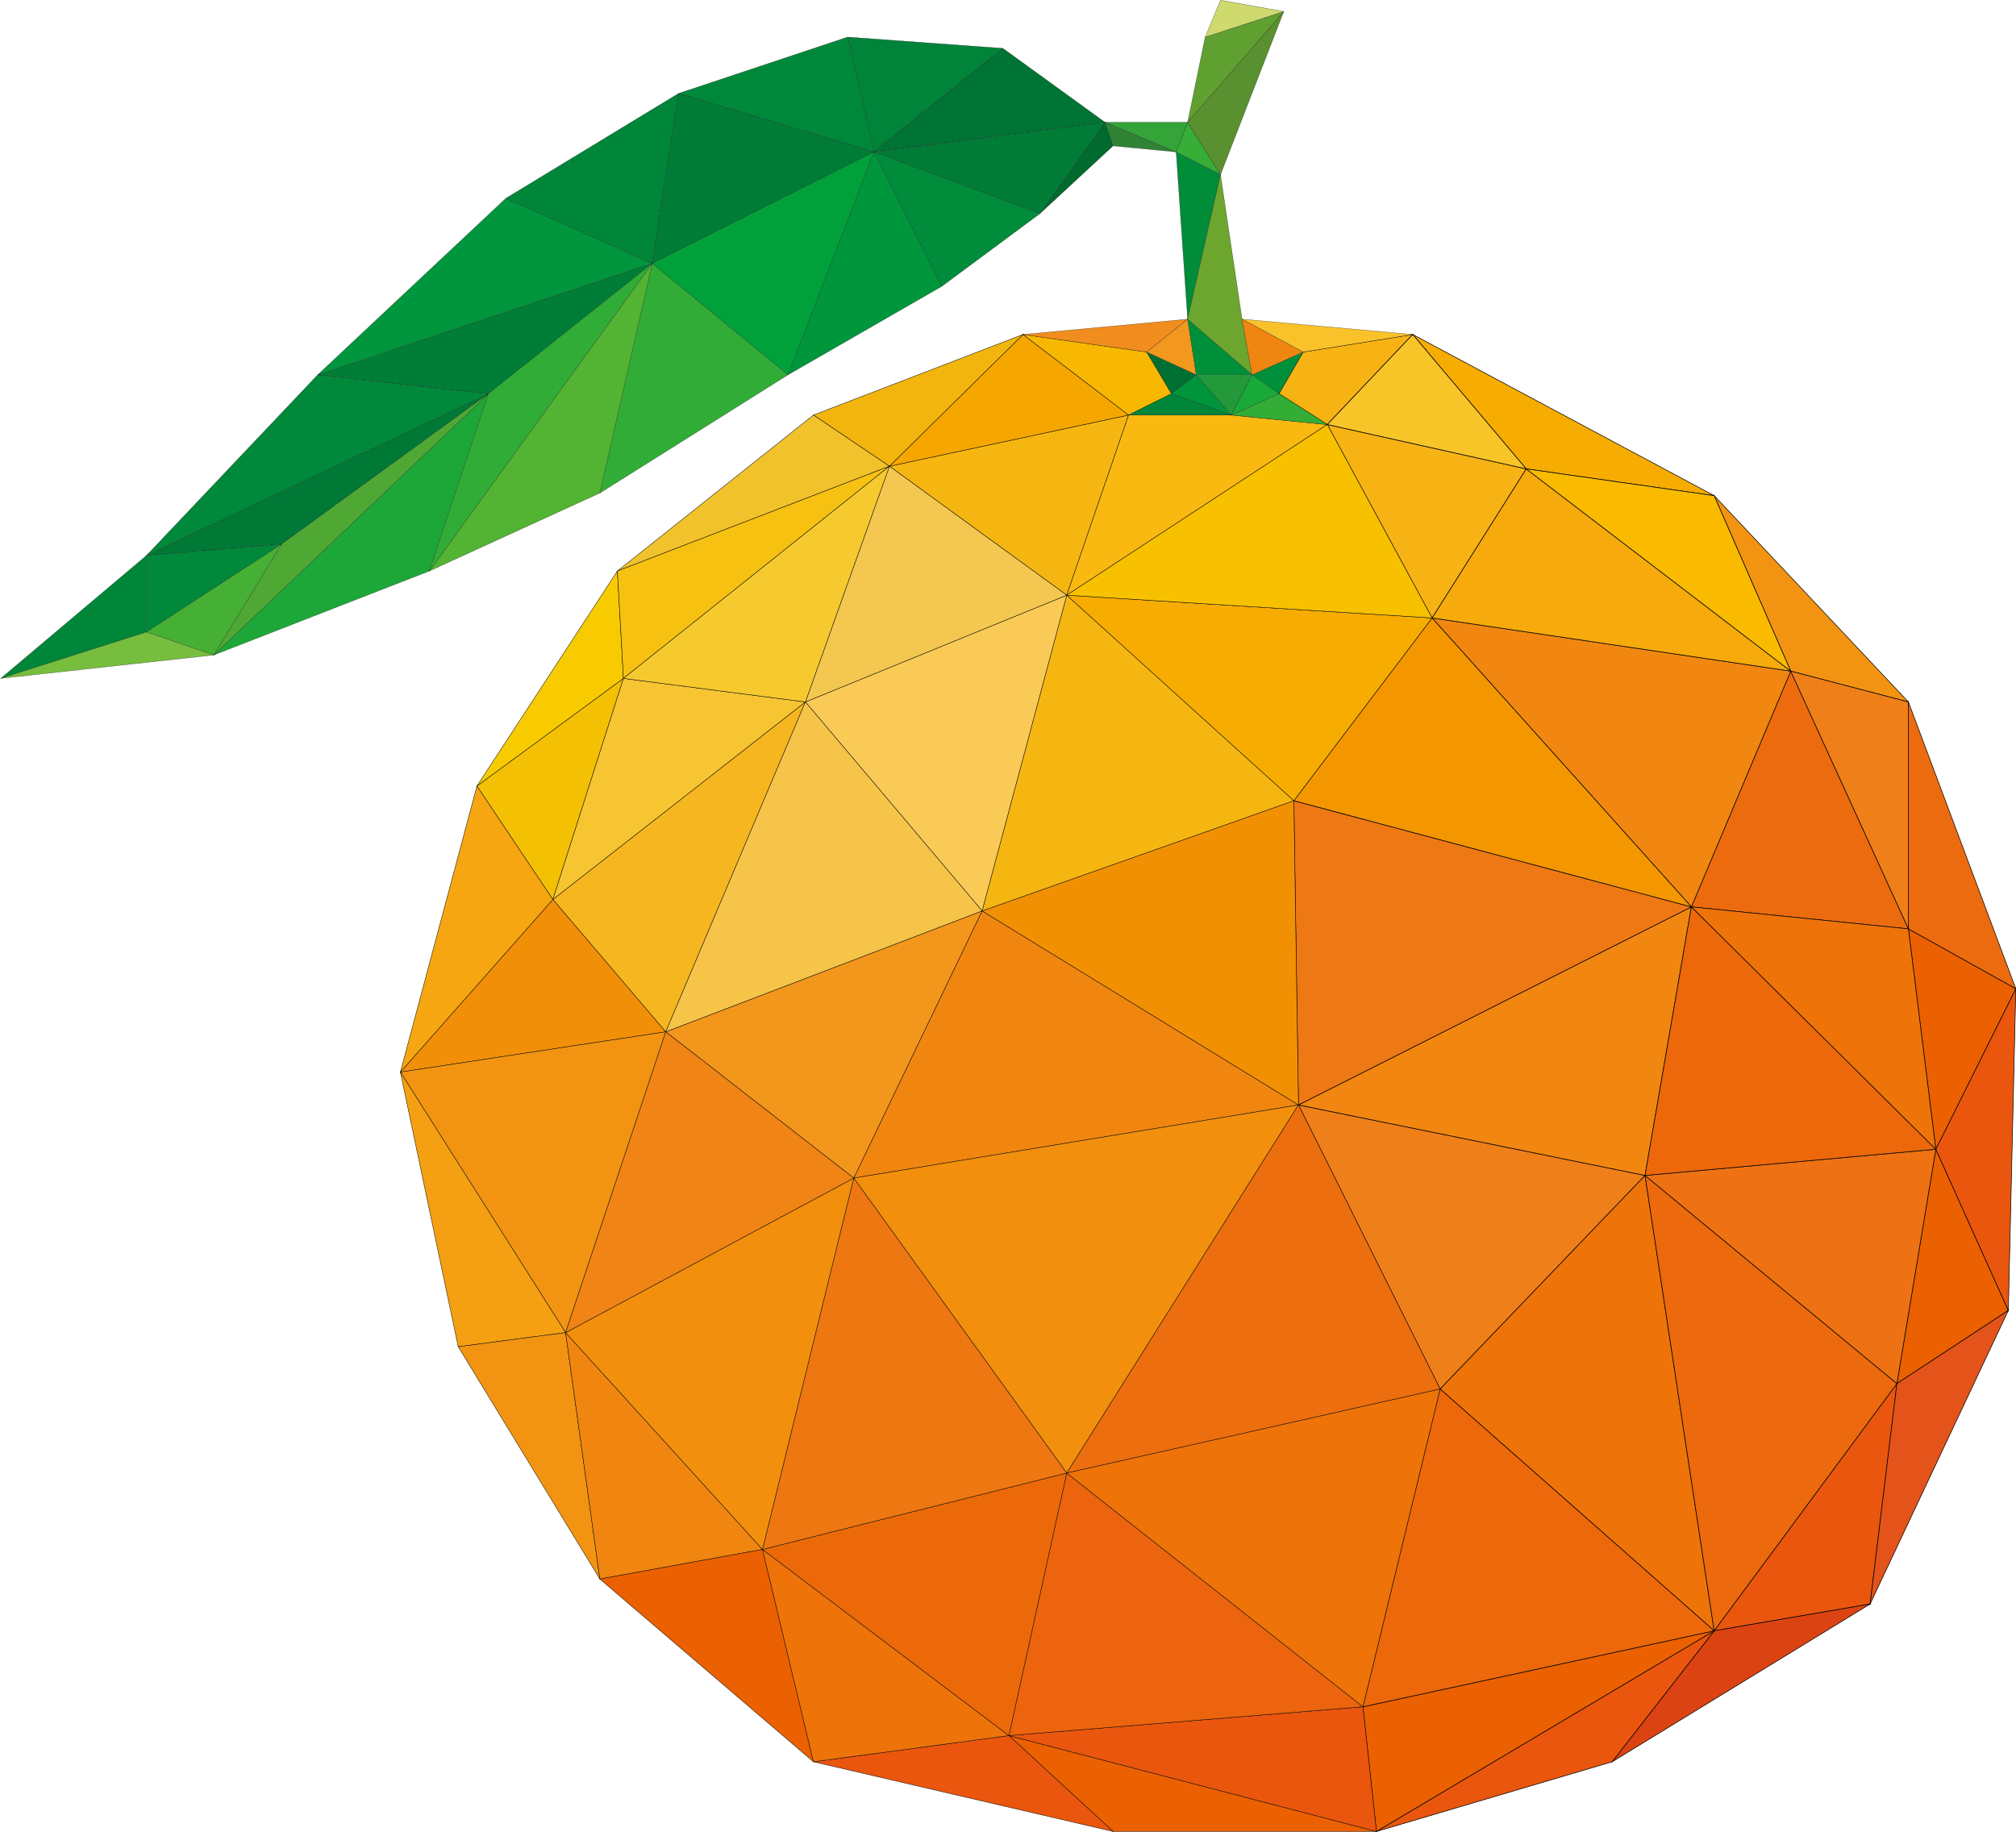 <?xml version="1.0" encoding="utf-8"?>
<!-- Generator: Adobe Illustrator 24.1.0, SVG Export Plug-In . SVG Version: 6.00 Build 0)  -->
<svg version="1.1" baseProfile="tiny" id="Polygonal_Fruits"
	 xmlns="http://www.w3.org/2000/svg" xmlns:xlink="http://www.w3.org/1999/xlink" x="0px" y="0px" viewBox="0 0 1000.5 909.2"
	 xml:space="preserve">
<g>
	<g>
		<polygon fill="#EF7F19" stroke="#000000" stroke-width="0.3" stroke-miterlimit="10" points="714.7,689.4 816.4,583.4 
			644.4,548.4 		"/>
		<polygon fill="#F18710" stroke="#000000" stroke-width="0.3" stroke-miterlimit="10" points="816.4,583.4 839.4,450.1 
			644.4,548.4 		"/>
		<polygon fill="#ED6B0F" stroke="#000000" stroke-width="0.3" stroke-miterlimit="10" points="947.1,461 888.7,333.1 839.4,450.1 
					"/>
		<polygon fill="#EE7814" stroke="#000000" stroke-width="0.3" stroke-miterlimit="10" points="644.4,548.4 839.4,450.1 
			642.1,397.4 		"/>
		<polygon fill="#F18710" stroke="#000000" stroke-width="0.3" stroke-miterlimit="10" points="839.4,450.1 888.7,333.1 
			710.7,306.7 		"/>
		<polygon fill="#F6AA0B" stroke="#000000" stroke-width="0.3" stroke-miterlimit="10" points="888.7,333.1 757.4,232.7 
			710.7,306.7 		"/>
		<polygon fill="#F39600" stroke="#000000" stroke-width="0.3" stroke-miterlimit="10" points="642.1,397.4 839.4,450.1 
			710.7,306.7 		"/>
		<polygon fill="#F7B214" stroke="#000000" stroke-width="0.3" stroke-miterlimit="10" points="757.4,232.7 658.7,210.7 
			710.7,306.7 		"/>
		<polygon fill="#EE7308" stroke="#000000" stroke-width="0.3" stroke-miterlimit="10" points="714.7,689.4 850.7,809.4 
			816.4,583.4 		"/>
		<polygon fill="#EB6000" stroke="#000000" stroke-width="0.3" stroke-miterlimit="10" points="941.4,686.7 996.7,650.4 
			960.7,570.4 		"/>
		<polygon fill="#EA560E" stroke="#000000" stroke-width="0.3" stroke-miterlimit="10" points="850.7,809.4 928.1,796.1 
			941.4,686.7 		"/>
		<polygon fill="#EA560E" stroke="#000000" stroke-width="0.3" stroke-miterlimit="10" points="960.7,570.4 996.7,650.4 
			1000.4,490.7 		"/>
		<polygon fill="#DB4412" stroke="#000000" stroke-width="0.3" stroke-miterlimit="10" points="800.1,874.4 928.1,796.1 
			850.7,809.4 		"/>
		<polygon fill="#E3531A" stroke="#000000" stroke-width="0.3" stroke-miterlimit="10" points="928.1,796.1 996.7,650.4 
			941.4,686.7 		"/>
		<polygon fill="#EA560E" stroke="#000000" stroke-width="0.3" stroke-miterlimit="10" points="683.1,909 800.1,874.4 850.7,809.4 
					"/>
		<polygon fill="#EB6000" stroke="#000000" stroke-width="0.3" stroke-miterlimit="10" points="676.4,847.1 683.1,909 850.7,809.4 
					"/>
		<polygon fill="#EC690D" stroke="#000000" stroke-width="0.3" stroke-miterlimit="10" points="850.7,809.4 941.4,686.7 
			816.4,583.4 		"/>
		<polygon fill="#EC680A" stroke="#000000" stroke-width="0.3" stroke-miterlimit="10" points="676.4,847.1 850.7,809.4 
			714.7,689.4 		"/>
		<polygon fill="#EE7213" stroke="#000000" stroke-width="0.3" stroke-miterlimit="10" points="941.4,686.7 960.7,570.4 
			816.4,583.4 		"/>
		<polygon fill="#F6AC00" stroke="#000000" stroke-width="0.3" stroke-miterlimit="10" points="850.7,246 701.1,166 757.4,232.7 		
			"/>
		<polygon fill="#F7B214" stroke="#000000" stroke-width="0.3" stroke-miterlimit="10" points="634.7,195.4 658.7,210.7 701.1,166 
			646.7,174.7 		"/>
		<polygon fill="#F7C528" stroke="#000000" stroke-width="0.3" stroke-miterlimit="10" points="757.4,232.7 701.1,166 658.7,210.7 
					"/>
		<polygon fill="#EB6000" stroke="#000000" stroke-width="0.3" stroke-miterlimit="10" points="960.7,570.4 1000.4,490.7 947.1,461 
					"/>
		<polygon fill="#ED6B0F" stroke="#000000" stroke-width="0.3" stroke-miterlimit="10" points="1000.4,490.7 947.1,348.4 947.1,461 
					"/>
		<polygon fill="#EC680A" stroke="#000000" stroke-width="0.3" stroke-miterlimit="10" points="816.4,583.4 960.7,570.4 
			839.4,450.1 		"/>
		<polygon fill="#EE7308" stroke="#000000" stroke-width="0.3" stroke-miterlimit="10" points="839.4,450.1 960.7,570.4 947.1,461 
					"/>
		<polygon fill="#F29311" stroke="#000000" stroke-width="0.3" stroke-miterlimit="10" points="947.1,348.4 850.7,246 888.7,333.1 
					"/>
		<polygon fill="#F9BA00" stroke="#000000" stroke-width="0.3" stroke-miterlimit="10" points="888.7,333.1 850.7,246 757.4,232.7 
					"/>
		<polygon fill="#EF7F19" stroke="#000000" stroke-width="0.3" stroke-miterlimit="10" points="947.1,461 947.1,348.4 888.7,333.1 
					"/>
	</g>
	<g>
		<polygon fill="#F08610" stroke="#000000" stroke-width="0.2" stroke-miterlimit="10" points="487.4,452.1 423.7,584.7 
			644.4,548.4 		"/>
		<polygon fill="#F29004" stroke="#000000" stroke-width="0.2" stroke-miterlimit="10" points="642.1,397.4 487.4,452.1 
			644.4,548.4 		"/>
		<polygon fill="#F6B611" stroke="#000000" stroke-width="0.2" stroke-miterlimit="10" points="529.4,295.4 487.4,452.1 
			642.1,397.4 		"/>
		<polygon fill="#F28F0D" stroke="#000000" stroke-width="0.2" stroke-miterlimit="10" points="423.7,584.7 529.4,731.1 
			644.4,548.4 		"/>
		<polygon fill="#ED6E0E" stroke="#000000" stroke-width="0.2" stroke-miterlimit="10" points="529.4,731.1 714.7,689.4 
			644.4,548.4 		"/>
		<polygon fill="#F6AC00" stroke="#000000" stroke-width="0.2" stroke-miterlimit="10" points="710.7,306.7 529.4,295.4 
			642.1,397.4 		"/>
		<polygon fill="#F9CA56" stroke="#000000" stroke-width="0.2" stroke-miterlimit="10" points="399.7,348.4 487.4,452.1 
			529.4,295.4 		"/>
		<polygon fill="#F6B611" stroke="#000000" stroke-width="0.2" stroke-miterlimit="10" points="560.1,206 441.4,231.4 529.4,295.4 
					"/>
		<polygon fill="#F9B911" stroke="#000000" stroke-width="0.2" stroke-miterlimit="10" points="658.7,210.7 611.1,206 560.1,206 
			529.4,295.4 		"/>
		<polygon fill="#F7C100" stroke="#000000" stroke-width="0.2" stroke-miterlimit="10" points="710.7,306.7 658.7,210.7 
			529.4,295.4 		"/>
		<polygon fill="#F4C750" stroke="#000000" stroke-width="0.2" stroke-miterlimit="10" points="529.4,295.4 441.4,231.4 
			399.7,348.4 		"/>
		<polygon fill="#F28F08" stroke="#000000" stroke-width="0.2" stroke-miterlimit="10" points="274.4,446.4 198.7,532.1 
			330.4,512.1 		"/>
		<polygon fill="#F5A610" stroke="#000000" stroke-width="0.2" stroke-miterlimit="10" points="236.7,390.1 198.7,532.1 
			274.4,446.4 		"/>
		<polygon fill="#F29411" stroke="#000000" stroke-width="0.2" stroke-miterlimit="10" points="330.4,512.1 198.7,532.1 
			280.7,661.4 		"/>
		<polygon fill="#F3C004" stroke="#000000" stroke-width="0.2" stroke-miterlimit="10" points="309.4,336.7 236.7,390.1 
			274.4,446.4 		"/>
		<polygon fill="#F4A012" stroke="#000000" stroke-width="0.2" stroke-miterlimit="10" points="198.7,532.1 227.4,668.4 
			280.7,661.4 		"/>
		<polygon fill="#F29411" stroke="#000000" stroke-width="0.2" stroke-miterlimit="10" points="227.4,668.4 297.7,783.7 
			280.7,661.4 		"/>
		<polygon fill="#F7CB00" stroke="#000000" stroke-width="0.2" stroke-miterlimit="10" points="306.4,283.4 236.7,390.1 
			309.4,336.7 		"/>
		<polygon fill="#F5A700" stroke="#000000" stroke-width="0.2" stroke-miterlimit="10" points="560.1,206 507.7,166 441.4,231.4 		
			"/>
		<polygon fill="#F8B700" stroke="#000000" stroke-width="0.2" stroke-miterlimit="10" points="581.4,195.4 569.1,174.7 507.7,166 
			560.1,206 		"/>
		<polygon fill="#F2B50E" stroke="#000000" stroke-width="0.2" stroke-miterlimit="10" points="507.7,166 403.7,206 441.4,231.4 		
			"/>
		<polygon fill="#F1C22B" stroke="#000000" stroke-width="0.2" stroke-miterlimit="10" points="403.7,206 306.4,283.4 441.4,231.4 
					"/>
		<polygon fill="#F6C111" stroke="#000000" stroke-width="0.2" stroke-miterlimit="10" points="441.4,231.4 306.4,283.4 
			309.4,336.7 		"/>
		<polygon fill="#F08610" stroke="#000000" stroke-width="0.2" stroke-miterlimit="10" points="280.7,661.4 297.7,783.7 378.4,769 
					"/>
		<polygon fill="#EB6000" stroke="#000000" stroke-width="0.2" stroke-miterlimit="10" points="297.7,783.7 403.7,874.4 378.4,769 
					"/>
		<polygon fill="#EB6000" stroke="#000000" stroke-width="0.2" stroke-miterlimit="10" points="552.4,909 683.1,909 500.7,861.4 		
			"/>
		<polygon fill="#EA560E" stroke="#000000" stroke-width="0.2" stroke-miterlimit="10" points="403.7,874.4 552.4,909 500.7,861.4 
					"/>
		<polygon fill="#EE7308" stroke="#000000" stroke-width="0.2" stroke-miterlimit="10" points="378.4,769 403.7,874.4 500.7,861.4 
					"/>
		<polygon fill="#EA560E" stroke="#000000" stroke-width="0.2" stroke-miterlimit="10" points="500.7,861.4 683.1,909 676.4,847.1 
					"/>
		<polygon fill="#EC640D" stroke="#000000" stroke-width="0.2" stroke-miterlimit="10" points="500.7,861.4 676.4,847.1 
			529.4,731.1 		"/>
		<polygon fill="#EE7308" stroke="#000000" stroke-width="0.2" stroke-miterlimit="10" points="529.4,731.1 676.4,847.1 
			714.7,689.4 		"/>
		<polygon fill="#EC690A" stroke="#000000" stroke-width="0.2" stroke-miterlimit="10" points="378.4,769 500.7,861.4 529.4,731.1 
					"/>
		<polygon fill="#EE7712" stroke="#000000" stroke-width="0.2" stroke-miterlimit="10" points="423.7,584.7 378.4,769 529.4,731.1 
					"/>
		<polygon fill="#F3961C" stroke="#000000" stroke-width="0.2" stroke-miterlimit="10" points="487.4,452.1 330.4,512.1 
			423.7,584.7 		"/>
		<polygon fill="#F6B61F" stroke="#000000" stroke-width="0.2" stroke-miterlimit="10" points="274.4,446.4 330.4,512.1 
			399.7,348.4 		"/>
		<polygon fill="#F28F0D" stroke="#000000" stroke-width="0.2" stroke-miterlimit="10" points="280.7,661.4 378.4,769 423.7,584.7 
					"/>
		<polygon fill="#F7C432" stroke="#000000" stroke-width="0.2" stroke-miterlimit="10" points="309.4,336.7 274.4,446.4 
			399.7,348.4 		"/>
		<polygon fill="#F6C449" stroke="#000000" stroke-width="0.2" stroke-miterlimit="10" points="399.7,348.4 330.4,512.1 
			487.4,452.1 		"/>
		<polygon fill="#F08415" stroke="#000000" stroke-width="0.2" stroke-miterlimit="10" points="330.4,512.1 280.7,661.4 
			423.7,584.7 		"/>
		<polygon fill="#F6CA2F" stroke="#000000" stroke-width="0.2" stroke-miterlimit="10" points="441.4,231.4 309.4,336.7 
			399.7,348.4 		"/>
	</g>
	<g>
		<polygon fill="#008C39" stroke="#000000" stroke-width="0.1" stroke-miterlimit="10" points="583.7,75.4 589.4,158.4 605.7,86.7 
					"/>
		<polygon fill="#006F32" stroke="#000000" stroke-width="0.1" stroke-miterlimit="10" points="569.1,174.7 581.4,195.4 593.7,186 
					"/>
		<polygon fill="#00903B" stroke="#000000" stroke-width="0.1" stroke-miterlimit="10" points="646.7,174.7 621.4,186 634.7,195.4 
					"/>
		<polygon fill="#34AD37" stroke="#000000" stroke-width="0.1" stroke-miterlimit="10" points="658.7,210.7 634.7,195.4 611.1,206 
					"/>
		<polygon fill="#00953A" stroke="#000000" stroke-width="0.1" stroke-miterlimit="10" points="593.7,186 581.4,195.4 611.1,206 		
			"/>
		<polygon fill="#239939" stroke="#000000" stroke-width="0.1" stroke-miterlimit="10" points="621.4,186 593.7,186 611.1,206 		"/>
		<polygon fill="#008638" stroke="#000000" stroke-width="0.1" stroke-miterlimit="10" points="581.4,195.4 560.1,206 611.1,206 		
			"/>
		<polygon fill="#18A939" stroke="#000000" stroke-width="0.1" stroke-miterlimit="10" points="634.7,195.4 621.4,186 611.1,206 		
			"/>
		<polygon fill="#36AE37" stroke="#000000" stroke-width="0.1" stroke-miterlimit="10" points="589.4,60.7 583.7,75.4 605.7,86.7 		
			"/>
		<polygon fill="#1DA739" stroke="#000000" stroke-width="0.1" stroke-miterlimit="10" points="106.1,325.1 213.1,283.4 
			242.4,195.4 		"/>
		<polygon fill="#007936" stroke="#000000" stroke-width="0.1" stroke-miterlimit="10" points="242.4,195.4 72.7,275.7 139.7,270.1 
					"/>
		<polygon fill="#00893A" stroke="#000000" stroke-width="0.1" stroke-miterlimit="10" points="157.7,186 72.7,275.7 242.4,195.4 		
			"/>
		<polygon fill="#00893A" stroke="#000000" stroke-width="0.1" stroke-miterlimit="10" points="139.7,270.1 72.7,275.7 72.7,313.7 
					"/>
		<polygon fill="#4FA834" stroke="#000000" stroke-width="0.1" stroke-miterlimit="10" points="139.7,270.1 106.1,325.1 
			242.4,195.4 		"/>
		<polygon fill="#46B035" stroke="#000000" stroke-width="0.1" stroke-miterlimit="10" points="72.7,313.7 106.1,325.1 139.7,270.1 
					"/>
		<polygon fill="#008638" stroke="#000000" stroke-width="0.1" stroke-miterlimit="10" points="72.7,275.7 0.4,336.7 72.7,313.7 		
			"/>
		<polygon fill="#77BD3E" stroke="#000000" stroke-width="0.1" stroke-miterlimit="10" points="0.4,336.7 106.1,325.1 72.7,313.7 		
			"/>
		<polygon fill="#007E37" stroke="#000000" stroke-width="0.1" stroke-miterlimit="10" points="323.7,130.7 157.7,186 242.4,195.4 
					"/>
		<polygon fill="#008439" stroke="#000000" stroke-width="0.1" stroke-miterlimit="10" points="497.7,24 420.7,18.4 433.7,75.4 		
			"/>
		<polygon fill="#007434" stroke="#000000" stroke-width="0.1" stroke-miterlimit="10" points="548.4,60.7 497.7,24 433.7,75.4 		
			"/>
		<polygon fill="#00963D" stroke="#000000" stroke-width="0.1" stroke-miterlimit="10" points="251.1,98.4 157.7,186 323.7,130.7 		
			"/>
		<polygon fill="#00883A" stroke="#000000" stroke-width="0.1" stroke-miterlimit="10" points="420.7,18.4 336.7,46.4 433.7,75.4 		
			"/>
		<polygon fill="#008639" stroke="#000000" stroke-width="0.1" stroke-miterlimit="10" points="336.7,46.4 251.1,98.4 323.7,130.7 
					"/>
		<polygon fill="#007C37" stroke="#000000" stroke-width="0.1" stroke-miterlimit="10" points="433.7,75.4 336.7,46.4 323.7,130.7 
					"/>
		<polygon fill="#006A2F" stroke="#000000" stroke-width="0.1" stroke-miterlimit="10" points="516.1,106 552.4,72.4 548.4,60.7 		
			"/>
		<polygon fill="#308334" stroke="#000000" stroke-width="0.1" stroke-miterlimit="10" points="552.4,72.4 583.7,75.4 548.4,60.7 		
			"/>
		<polygon fill="#007C37" stroke="#000000" stroke-width="0.1" stroke-miterlimit="10" points="433.7,75.4 516.1,106 548.4,60.7 		
			"/>
		<polygon fill="#599030" stroke="#000000" stroke-width="0.1" stroke-miterlimit="10" points="637.1,5.7 589.4,60.7 605.7,86.7 		
			"/>
		<polygon fill="#34A338" stroke="#000000" stroke-width="0.1" stroke-miterlimit="10" points="548.4,60.7 583.7,75.4 589.4,60.7 		
			"/>
		<polygon fill="#60A031" stroke="#000000" stroke-width="0.1" stroke-miterlimit="10" points="598.1,18.4 589.4,60.7 637.1,5.7 		
			"/>
		<polygon fill="#CED96E" stroke="#000000" stroke-width="0.1" stroke-miterlimit="10" points="605.7,0.1 598.1,18.4 637.1,5.7 		
			"/>
		<polygon fill="#008C3A" stroke="#000000" stroke-width="0.1" stroke-miterlimit="10" points="467.4,142.1 516.1,106 433.7,75.4 		
			"/>
		<polygon fill="#31AD37" stroke="#000000" stroke-width="0.1" stroke-miterlimit="10" points="297.7,244.7 391.1,186 323.7,130.7 
					"/>
		<polygon fill="#53B332" stroke="#000000" stroke-width="0.1" stroke-miterlimit="10" points="213.1,283.4 297.7,244.7 
			323.7,130.7 		"/>
		<polygon fill="#31AD37" stroke="#000000" stroke-width="0.1" stroke-miterlimit="10" points="242.4,195.4 213.1,283.4 
			323.7,130.7 		"/>
		<polygon fill="#00963B" stroke="#000000" stroke-width="0.1" stroke-miterlimit="10" points="391.1,186 467.4,142.1 433.7,75.4 		
			"/>
		<polygon fill="#00A13B" stroke="#000000" stroke-width="0.1" stroke-miterlimit="10" points="323.7,130.7 391.1,186 433.7,75.4 		
			"/>
		<polygon fill="#F3981E" stroke="#000000" stroke-width="0.1" stroke-miterlimit="10" points="593.7,186 589.4,158.4 569.1,174.7 
					"/>
		<polygon fill="#F18D1E" stroke="#000000" stroke-width="0.1" stroke-miterlimit="10" points="589.4,158.4 507.7,166 569.1,174.7 
					"/>
		<polygon fill="#F9C22B" stroke="#000000" stroke-width="0.1" stroke-miterlimit="10" points="701.1,166 616.4,158.4 646.7,174.7 
					"/>
		<polygon fill="#008F39" stroke="#000000" stroke-width="0.1" stroke-miterlimit="10" points="621.4,186 589.4,158.4 593.7,186 		
			"/>
		<polygon fill="#6DA62E" stroke="#000000" stroke-width="0.1" stroke-miterlimit="10" points="616.4,158.4 605.7,86.7 589.4,158.4 
			621.4,186 		"/>
		<polygon fill="#F08612" stroke="#000000" stroke-width="0.1" stroke-miterlimit="10" points="646.7,174.7 616.4,158.4 621.4,186 
					"/>
	</g>
</g>
</svg>
